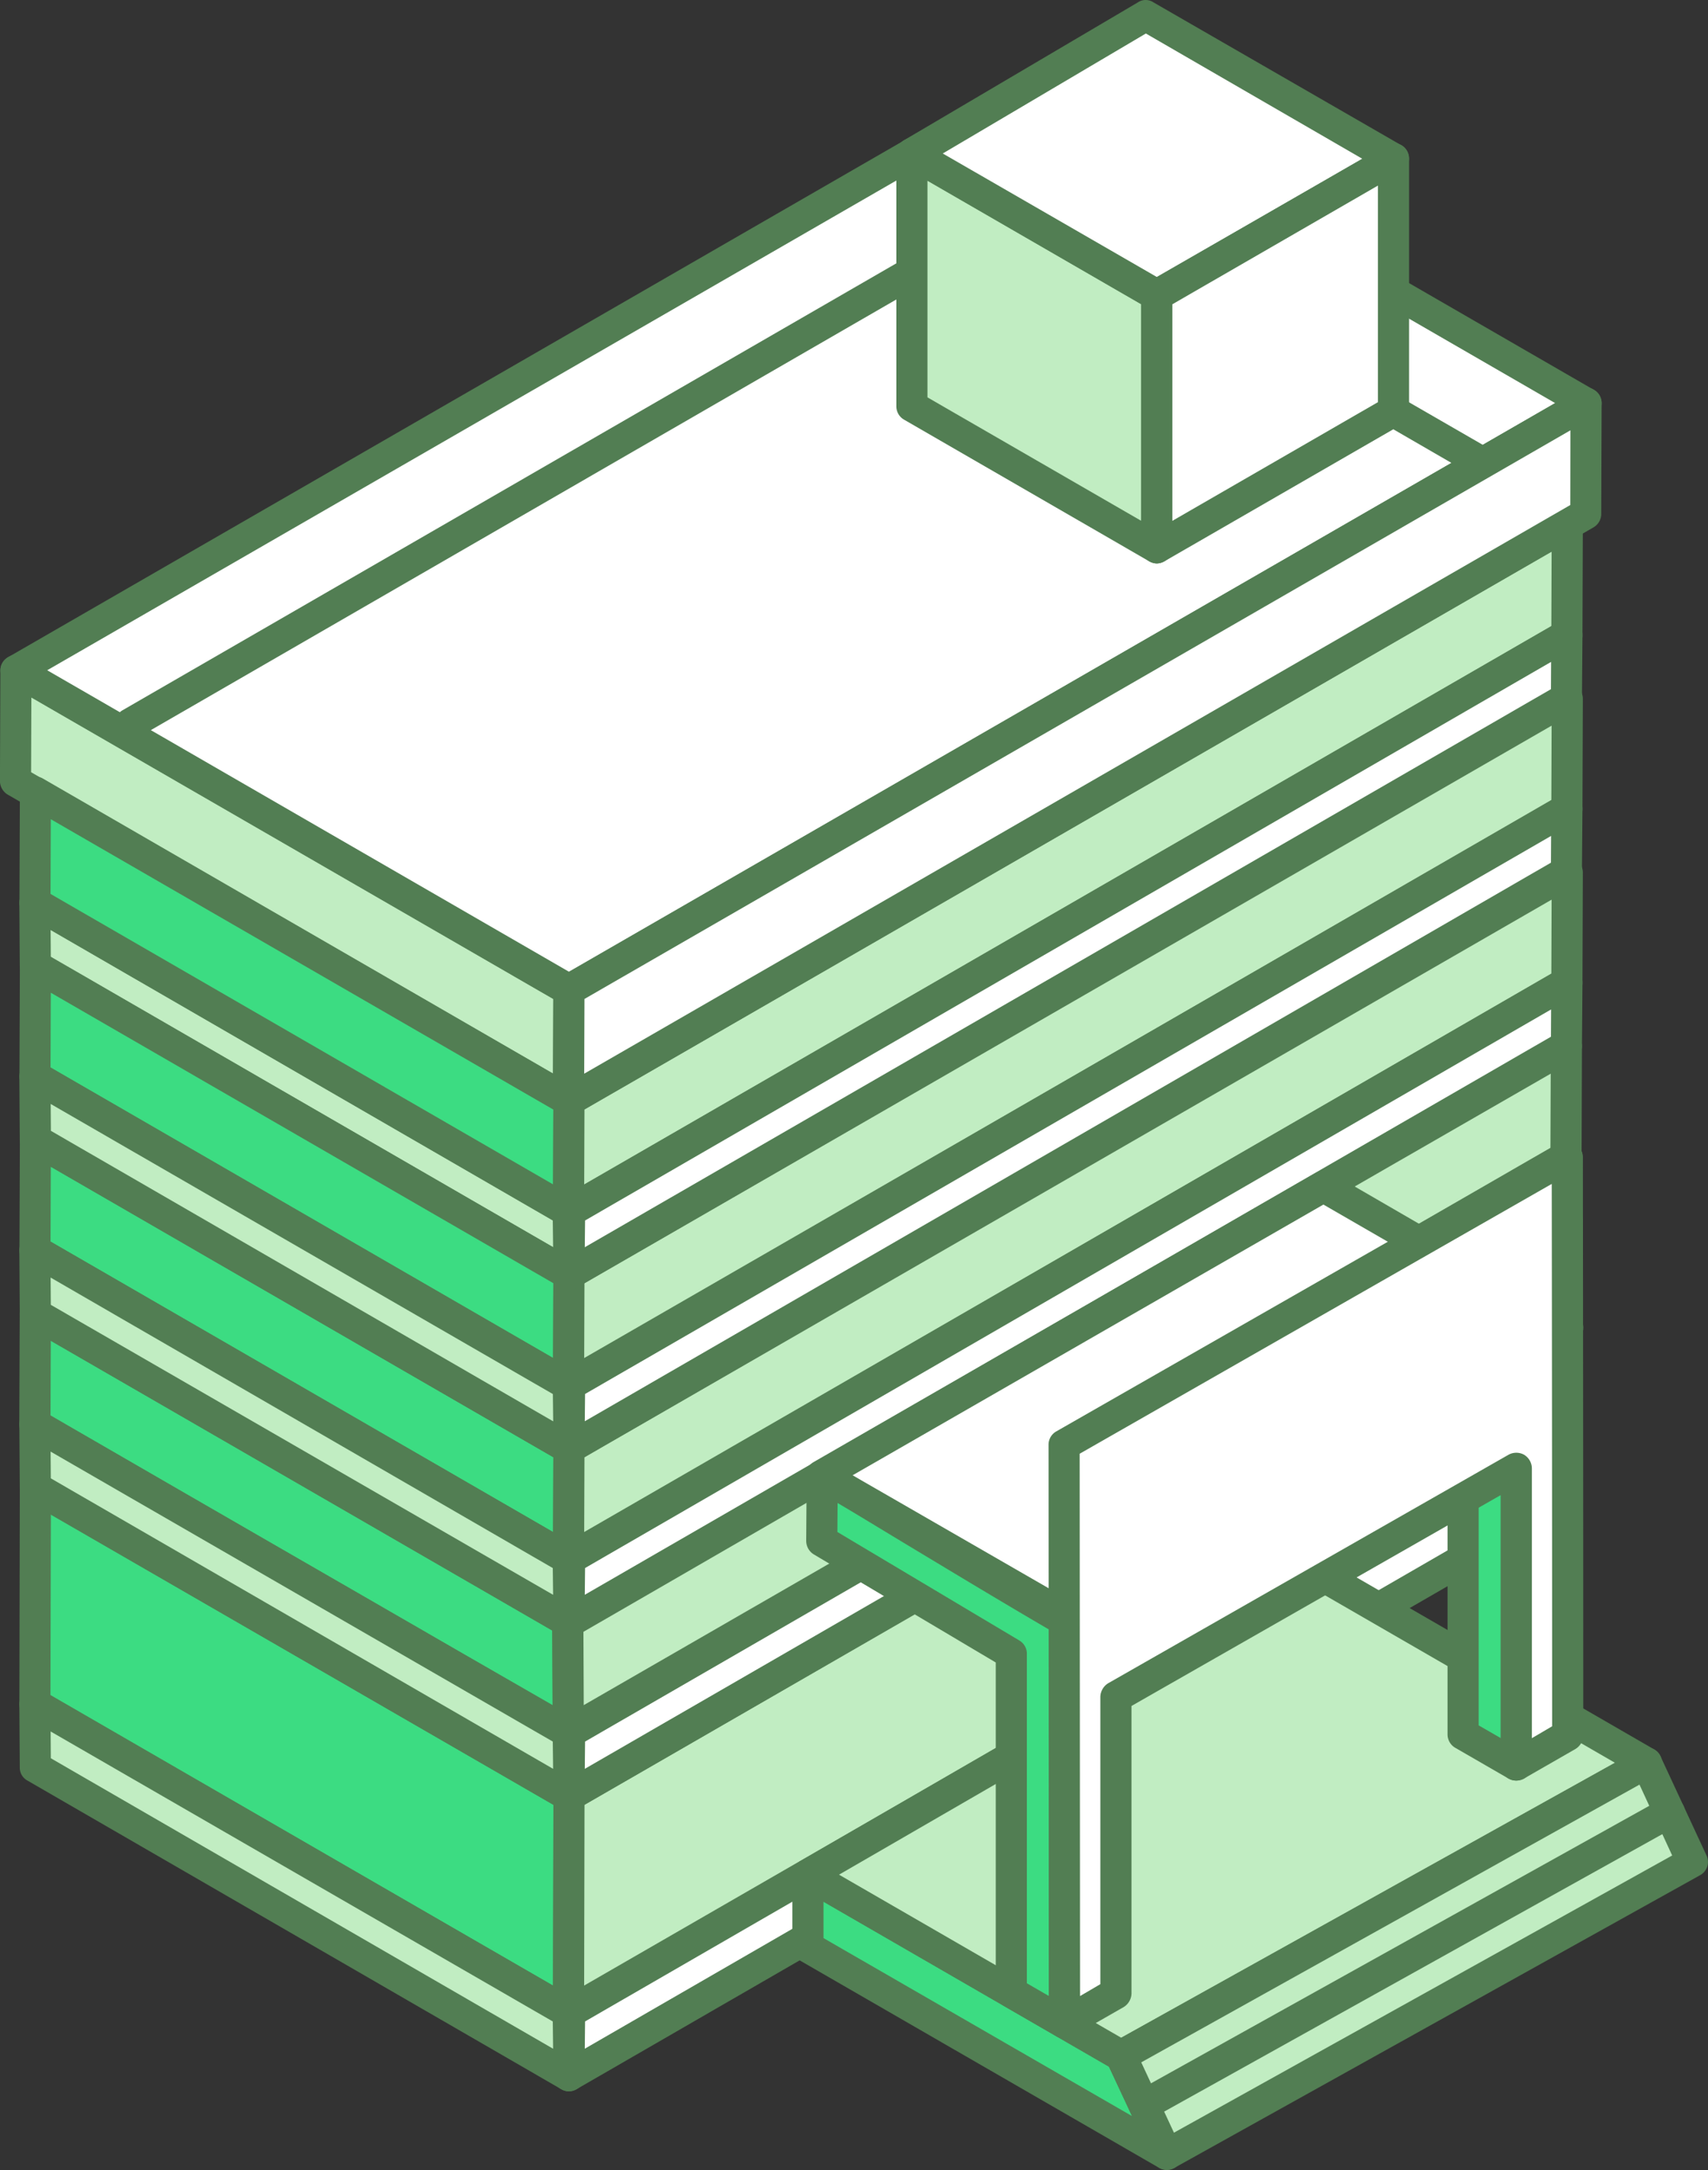 <svg xmlns="http://www.w3.org/2000/svg" width="99.24" height="126.039" viewBox="0 0 99.24 126.039">
  <rect x="0" y="0" width="99.24" height="126.039" fill="#333333" stroke="none"/>
  <g id="Group_177947" data-name="Group 177947" transform="translate(494.409 -2067.552)">
    <path id="Path_117976" data-name="Path 117976" d="M-460.919,2151.108l-32.129-18.555.025-6.432,32.128,18.557Z" transform="translate(-0.456 -19.641)" fill="#c1edc2" fill-rule="evenodd"/>
    <path id="Path_117977" data-name="Path 117977" d="M-492.6,2131.591l30.322,17.51.015-4.339-30.323-17.51-.015,4.34Zm31.221,19.98a.95.95,0,0,1-.453-.123l-32.126-18.556a.926.926,0,0,1-.454-.792l.025-6.432a.888.888,0,0,1,.454-.762.808.808,0,0,1,.9,0l32.125,18.549a.9.9,0,0,1,.455.793l-.028,6.408a.906.906,0,0,1-.451.792A.956.956,0,0,1-461.376,2151.57Z" transform="translate(0 -19.187)" fill="#527e53" fill-rule="evenodd"/>
    <path id="Path_117978" data-name="Path 117978" d="M-404.028,2076.777l29.867,17.256-2.792,1.607-27.074-15.625Z" transform="translate(-30.309 -3.094)" fill="#fff" fill-rule="evenodd"/>
    <path id="Path_117979" data-name="Path 117979" d="M-403.583,2079.036l26.171,15.11.984-.562-27.155-15.672v1.123Zm26.171,17.071a1.017,1.017,0,0,1-.454-.123l-27.07-15.648a.887.887,0,0,1-.457-.769v-3.239a.876.876,0,0,1,.457-.762.858.858,0,0,1,.9,0l29.873,17.248a.891.891,0,0,1,.446.77.9.9,0,0,1-.446.792l-2.8,1.607A1.008,1.008,0,0,1-377.412,2096.107Z" transform="translate(-29.851 -2.645)" fill="#527e53" fill-rule="evenodd"/>
    <path id="Path_117980" data-name="Path 117980" d="M-486.868,2111.2l-2.8-1.607,56.919-32.82v3.239Z" transform="translate(-1.591 -3.094)" fill="#fff" fill-rule="evenodd"/>
    <path id="Path_117981" data-name="Path 117981" d="M-488.313,2109.148l.988.592,53.213-30.7v-1.123l-54.2,31.235Zm.988,2.531a.924.924,0,0,1-.451-.131l-2.8-1.607a.9.9,0,0,1-.454-.792.885.885,0,0,1,.454-.761l56.919-32.82a.861.861,0,0,1,.9,0,.874.874,0,0,1,.453.762v3.239a.95.95,0,0,1-.455.792l-54.121,31.188A.912.912,0,0,1-487.324,2111.678Z" transform="translate(-1.134 -2.645)" fill="#527e53" fill-rule="evenodd"/>
    <path id="Path_117982" data-name="Path 117982" d="M-458.844,2128.765l-28.036-16.21,55.049-31.75,28.039,16.21Z" transform="translate(-2.525 -4.444)" fill="#fff" fill-rule="evenodd"/>
    <path id="Path_117983" data-name="Path 117983" d="M-485.527,2112.108l26.226,15.164,53.237-30.7-26.224-15.163-53.24,30.7Zm26.226,17.1a1.042,1.042,0,0,1-.451-.122l-28.036-16.188a.915.915,0,0,1-.453-.792.911.911,0,0,1,.453-.784l55.05-31.728a.881.881,0,0,1,.9,0l28.034,16.179a.907.907,0,0,1,.454.792.937.937,0,0,1-.454.792l-55.044,31.728A1.063,1.063,0,0,1-459.3,2129.209Z" transform="translate(-2.069 -3.998)" fill="#527e53" fill-rule="evenodd"/>
    <path id="Path_117984" data-name="Path 117984" d="M-460.883,2127.485l-32.128-18.556,59.1-34.073,32.129,18.555Z" transform="translate(-0.469 -2.45)" fill="#fff" fill-rule="evenodd"/>
    <path id="Path_117985" data-name="Path 117985" d="M-491.655,2108.475l30.315,17.51,57.3-33.028-30.322-17.51-57.29,33.028Zm30.315,19.479a.95.95,0,0,1-.451-.131l-32.128-18.556a.9.9,0,0,1-.454-.792.88.88,0,0,1,.454-.762l59.1-34.073a.807.807,0,0,1,.905,0l32.121,18.547a.885.885,0,0,1,.455.77.891.891,0,0,1-.455.792l-59.1,34.074A.948.948,0,0,1-461.34,2127.954Z" transform="translate(-0.012 -1.995)" fill="#527e53" fill-rule="evenodd"/>
    <path id="Path_117986" data-name="Path 117986" d="M-460.328,2168.03l-31-17.918-.024-3.678,30.992,17.918Z" transform="translate(-1.024 -26.453)" fill="#c1edc2" fill-rule="evenodd"/>
    <path id="Path_117987" data-name="Path 117987" d="M-490.888,2149.141l29.183,16.849-.019-1.554-29.177-16.871.012,1.576Zm30.1,19.325a.744.744,0,0,1-.451-.131l-31-17.886a.948.948,0,0,1-.454-.792l-.025-3.655a.888.888,0,0,1,.451-.792.841.841,0,0,1,.908,0l30.993,17.895a.945.945,0,0,1,.454.792l.033,3.646a.89.89,0,0,1-.451.792A.756.756,0,0,1-460.785,2168.467Z" transform="translate(-0.567 -25.998)" fill="#527e53" fill-rule="evenodd"/>
    <path id="Path_117988" data-name="Path 117988" d="M-460.352,2161.123l-31-17.918.024-6.4,31,17.886Z" transform="translate(-1.024 -23.224)" fill="#3cdc82" fill-rule="evenodd"/>
    <path id="Path_117989" data-name="Path 117989" d="M-490.905,2142.23l29.2,16.871.015-4.346-29.2-16.864-.015,4.338Zm30.1,19.319a.927.927,0,0,1-.453-.1l-31-17.918a.9.9,0,0,1-.454-.792l.025-6.432a.9.9,0,0,1,.454-.769.877.877,0,0,1,.9,0l31,17.917a.887.887,0,0,1,.455.769l-.028,6.432a.935.935,0,0,1-.451.792A.93.93,0,0,1-460.809,2161.549Z" transform="translate(-0.567 -22.758)" fill="#527e53" fill-rule="evenodd"/>
    <path id="Path_117990" data-name="Path 117990" d="M-444.7,2153.278l.021-6.432,58-33.435-.023,6.432Z" transform="translate(-16.669 -15.379)" fill="#c1edc2" fill-rule="evenodd"/>
    <path id="Path_117991" data-name="Path 117991" d="M-444.239,2146.919l-.015,4.346,56.194-32.419.015-4.331-56.195,32.4Zm-.923,6.794a.941.941,0,0,1-.457-.1.936.936,0,0,1-.451-.793l.023-6.432a.94.94,0,0,1,.454-.792l58-33.434a.951.951,0,0,1,.909,0,.947.947,0,0,1,.454.792l-.023,6.432a.851.851,0,0,1-.454.761l-58,33.466A.939.939,0,0,1-445.162,2153.713Z" transform="translate(-16.211 -14.921)" fill="#527e53" fill-rule="evenodd"/>
    <path id="Path_117992" data-name="Path 117992" d="M-460.352,2176.317l-31-17.917.024-6.432,31,17.917Z" transform="translate(-1.024 -28.309)" fill="#3cdc82" fill-rule="evenodd"/>
    <path id="Path_117993" data-name="Path 117993" d="M-490.905,2157.4l29.2,16.872.015-4.34-29.2-16.871-.015,4.34Zm30.1,19.348a.953.953,0,0,1-.453-.131l-31-17.887a.973.973,0,0,1-.454-.792l.025-6.431a.937.937,0,0,1,.454-.792.937.937,0,0,1,.9,0l31,17.918a.9.9,0,0,1,.455.792l-.028,6.431a.893.893,0,0,1-.451.761A.96.96,0,0,1-460.809,2176.751Z" transform="translate(-0.567 -27.851)" fill="#527e53" fill-rule="evenodd"/>
    <path id="Path_117994" data-name="Path 117994" d="M-444.7,2168.472l.021-6.431,58-33.466-.023,6.431Z" transform="translate(-16.669 -20.464)" fill="#c1edc2" fill-rule="evenodd"/>
    <path id="Path_117995" data-name="Path 117995" d="M-444.239,2162.1l-.015,4.34,56.194-32.389.015-4.339-56.195,32.388Zm-.923,6.817a.964.964,0,0,1-.457-.131.906.906,0,0,1-.451-.792l.023-6.4a.911.911,0,0,1,.454-.792l58-33.436a.85.85,0,0,1,.909,0,.911.911,0,0,1,.454.793l-.023,6.4a.889.889,0,0,1-.454.792l-58,33.435A.967.967,0,0,1-445.162,2168.913Z" transform="translate(-16.211 -20.013)" fill="#527e53" fill-rule="evenodd"/>
    <path id="Path_117996" data-name="Path 117996" d="M-460.352,2191.491l-31-17.887.024-6.439,31,17.9Z" transform="translate(-1.024 -33.405)" fill="#3cdc82" fill-rule="evenodd"/>
    <path id="Path_117997" data-name="Path 117997" d="M-490.905,2172.612l29.2,16.871.015-4.339-29.2-16.871-.015,4.339Zm30.1,19.349a.964.964,0,0,1-.453-.131l-31-17.917a.889.889,0,0,1-.454-.793l.025-6.408a.9.9,0,0,1,.454-.784.934.934,0,0,1,.9,0l31,17.918a.874.874,0,0,1,.455.785l-.028,6.408a.907.907,0,0,1-.451.793A.972.972,0,0,1-460.809,2191.961Z" transform="translate(-0.567 -32.951)" fill="#527e53" fill-rule="evenodd"/>
    <path id="Path_117998" data-name="Path 117998" d="M-444.7,2183.65l.021-6.431,58-33.435-.023,6.432Z" transform="translate(-16.669 -25.564)" fill="#c1edc2" fill-rule="evenodd"/>
    <path id="Path_117999" data-name="Path 117999" d="M-444.239,2177.3l-.015,4.339,56.194-32.419.015-4.308-56.195,32.389Zm-.923,6.817a.97.97,0,0,1-.457-.131.907.907,0,0,1-.451-.793l.023-6.431a.879.879,0,0,1,.454-.761l58-33.466a.95.95,0,0,1,.909,0,.948.948,0,0,1,.454.792l-.023,6.432a.936.936,0,0,1-.454.792l-58,33.435A.974.974,0,0,1-445.162,2184.116Z" transform="translate(-16.211 -25.107)" fill="#527e53" fill-rule="evenodd"/>
    <path id="Path_118000" data-name="Path 118000" d="M-460.352,2228.046l-31-17.918.024-12.579,31,17.911Z" transform="translate(-1.024 -43.595)" fill="#3cdc82" fill-rule="evenodd"/>
    <path id="Path_118001" data-name="Path 118001" d="M-490.909,2209.162l29.2,16.849.023-10.494-29.2-16.871-.024,10.517Zm30.1,19.318a1.034,1.034,0,0,1-.453-.123l-31-17.894a.925.925,0,0,1-.454-.793l.025-12.578a.929.929,0,0,1,.454-.792.935.935,0,0,1,.9,0l31,17.917a.894.894,0,0,1,.455.785l-.028,12.586a.891.891,0,0,1-.451.769A1.042,1.042,0,0,1-460.809,2228.48Z" transform="translate(-0.567 -43.137)" fill="#527e53" fill-rule="evenodd"/>
    <path id="Path_118002" data-name="Path 118002" d="M-444.7,2220.2l.024-12.586,58-33.459-.023,12.609Z" transform="translate(-16.669 -35.75)" fill="#c1edc2" fill-rule="evenodd"/>
    <path id="Path_118003" data-name="Path 118003" d="M-444.236,2207.679l-.021,10.494,56.2-32.4.015-10.486-56.191,32.388Zm-.926,12.963a.753.753,0,0,1-.457-.123.9.9,0,0,1-.451-.769l.027-12.586a.9.9,0,0,1,.453-.785l58-33.436a.848.848,0,0,1,.909,0,.889.889,0,0,1,.454.762l-.023,12.609a.9.9,0,0,1-.454.769l-58,33.435A.751.751,0,0,1-445.162,2220.642Z" transform="translate(-16.211 -35.299)" fill="#527e53" fill-rule="evenodd"/>
    <path id="Path_118004" data-name="Path 118004" d="M-460.367,2206.635l-.027-6.4-30.939-17.895-.024,6.432C-475.2,2198.112-476.511,2197.35-460.367,2206.635Z" transform="translate(-1.024 -38.494)" fill="#3cdc82" fill-rule="evenodd"/>
    <path id="Path_118005" data-name="Path 118005" d="M-490.905,2187.8c12.934,7.485,14.425,8.323,23.537,13.586l5.634,3.239-.019-4.34-29.138-16.817-.015,4.332Zm30.082,19.3a.968.968,0,0,1-.453-.13l-7-4.031c-9.214-5.309-10.635-6.123-23.991-13.833a.9.9,0,0,1-.454-.792l.025-6.432a.9.9,0,0,1,.454-.769.827.827,0,0,1,.9,0l30.939,17.87a.88.88,0,0,1,.457.762l.024,6.432a.906.906,0,0,1-.451.792A.968.968,0,0,1-460.823,2207.1Z" transform="translate(-0.567 -38.039)" fill="#527e53" fill-rule="evenodd"/>
    <path id="Path_118006" data-name="Path 118006" d="M-483.48,2116a.928.928,0,0,1-.781-.454.924.924,0,0,1,.33-1.254l52.435-30.273a.9.9,0,0,1,.9.031l26.157,15.086a.921.921,0,0,1,.33,1.246.928.928,0,0,1-1.238.331l-25.7-14.855-51.982,30.018A.962.962,0,0,1-483.48,2116Z" transform="translate(-3.362 -5.486)" fill="#527e53" fill-rule="evenodd"/>
    <path id="Path_118007" data-name="Path 118007" d="M-444.745,2198.807l-.027-6.4,58.024-33.413-.023,6.432Z" transform="translate(-16.646 -30.665)" fill="#c1edc2" fill-rule="evenodd"/>
    <path id="Path_118008" data-name="Path 118008" d="M-444.321,2192.458l.018,4.34,56.168-32.367.016-4.308-56.2,32.335Zm-.88,6.817a.974.974,0,0,1-.453-.131.9.9,0,0,1-.451-.762l-.027-6.431a.876.876,0,0,1,.457-.793l58.019-33.381a.813.813,0,0,1,.907,0,.87.87,0,0,1,.446.762l-.023,6.431a.944.944,0,0,1-.454.792l-57.969,33.382A.957.957,0,0,1-445.2,2199.275Z" transform="translate(-16.189 -30.211)" fill="#527e53" fill-rule="evenodd"/>
    <path id="Path_118009" data-name="Path 118009" d="M-444.673,2160.189l57.958-33.489.023-3.647-57.945,33.458Z" transform="translate(-16.679 -18.612)" fill="#fff" fill-rule="evenodd"/>
    <path id="Path_118010" data-name="Path 118010" d="M-444.192,2156.593l-.017,1.554,56.138-32.412.008-1.585-56.128,32.443Zm-.938,4.031a.77.77,0,0,1-.457-.131.892.892,0,0,1-.447-.792l.037-3.646a.932.932,0,0,1,.457-.792l57.947-33.458a.934.934,0,0,1,.9,0,.89.89,0,0,1,.454.792l-.031,3.669a.882.882,0,0,1-.453.77l-57.954,33.458A.743.743,0,0,1-445.129,2160.623Z" transform="translate(-16.223 -18.155)" fill="#527e53" fill-rule="evenodd"/>
    <path id="Path_118011" data-name="Path 118011" d="M-460.328,2183.209l-31-17.9-.024-3.669,30.992,17.917Z" transform="translate(-1.024 -31.554)" fill="#c1edc2" fill-rule="evenodd"/>
    <path id="Path_118012" data-name="Path 118012" d="M-490.888,2164.325-461.7,2181.2l-.019-1.585-29.177-16.848.012,1.561Zm30.1,19.349a.953.953,0,0,1-.451-.131l-31-17.918a.9.9,0,0,1-.454-.77l-.025-3.67a.916.916,0,0,1,.451-.792.952.952,0,0,1,.908,0l30.993,17.918a.9.9,0,0,1,.454.761l.033,3.677a.89.89,0,0,1-.451.792A.968.968,0,0,1-460.785,2183.674Z" transform="translate(-0.567 -31.096)" fill="#527e53" fill-rule="evenodd"/>
    <path id="Path_118013" data-name="Path 118013" d="M-444.673,2175.352l57.958-33.458.023-3.677-57.945,33.489Z" transform="translate(-16.679 -23.697)" fill="#fff" fill-rule="evenodd"/>
    <path id="Path_118014" data-name="Path 118014" d="M-444.192,2171.762l-.017,1.585,56.138-32.443.008-1.554-56.128,32.412Zm-.938,4.062a.989.989,0,0,1-.457-.131.892.892,0,0,1-.447-.792l.037-3.678a.894.894,0,0,1,.457-.762L-387.594,2137a.832.832,0,0,1,.9,0,.871.871,0,0,1,.454.762l-.031,3.677a.92.92,0,0,1-.453.792l-57.954,33.458A.951.951,0,0,1-445.129,2175.824Z" transform="translate(-16.223 -23.247)" fill="#527e53" fill-rule="evenodd"/>
    <path id="Path_118015" data-name="Path 118015" d="M-460.328,2198.418l-31-17.917-.024-3.647,30.992,17.886Z" transform="translate(-1.024 -36.655)" fill="#c1edc2" fill-rule="evenodd"/>
    <path id="Path_118016" data-name="Path 118016" d="M-490.888,2179.53l29.183,16.841-.019-1.554-29.177-16.872.012,1.585Zm30.1,19.318a.921.921,0,0,1-.451-.1l-31-17.918a.9.9,0,0,1-.454-.77l-.025-3.669a.873.873,0,0,1,.451-.793.892.892,0,0,1,.908,0l30.993,17.91a.88.88,0,0,1,.454.769l.033,3.678a.947.947,0,0,1-.451.793A.936.936,0,0,1-460.785,2198.847Z" transform="translate(-0.567 -36.192)" fill="#527e53" fill-rule="evenodd"/>
    <path id="Path_118017" data-name="Path 118017" d="M-460.328,2213.6l-31-17.91-.024-3.677,30.992,17.917Z" transform="translate(-1.024 -41.74)" fill="#c1edc2" fill-rule="evenodd"/>
    <path id="Path_118018" data-name="Path 118018" d="M-490.888,2194.7l29.183,16.872-.019-1.585-29.177-16.84.012,1.554Zm30.1,19.349a.951.951,0,0,1-.451-.131l-31-17.887a.949.949,0,0,1-.454-.792l-.025-3.677a.858.858,0,0,1,.451-.761.813.813,0,0,1,.908,0l30.993,17.887a.915.915,0,0,1,.454.792l.033,3.647a.891.891,0,0,1-.451.792A.966.966,0,0,1-460.785,2214.051Z" transform="translate(-0.567 -41.285)" fill="#527e53" fill-rule="evenodd"/>
    <path id="Path_118019" data-name="Path 118019" d="M-444.673,2205.764l57.958-33.482.023-3.646-57.945,33.457Z" transform="translate(-16.679 -33.899)" fill="#fff" fill-rule="evenodd"/>
    <path id="Path_118020" data-name="Path 118020" d="M-444.192,2202.144l-.017,1.585,56.138-32.413.008-1.584-56.128,32.412Zm-.938,4.063a.99.99,0,0,1-.457-.131.894.894,0,0,1-.447-.792l.037-3.647a.9.9,0,0,1,.457-.792l57.947-33.458a.933.933,0,0,1,.9,0,.89.89,0,0,1,.454.792l-.031,3.67a.883.883,0,0,1-.453.769l-57.954,33.458A.951.951,0,0,1-445.129,2206.206Z" transform="translate(-16.223 -33.441)" fill="#527e53" fill-rule="evenodd"/>
    <path id="Path_118021" data-name="Path 118021" d="M-444.673,2190.561l57.958-33.458.023-3.677-57.945,33.458Z" transform="translate(-16.679 -28.798)" fill="#fff" fill-rule="evenodd"/>
    <path id="Path_118022" data-name="Path 118022" d="M-444.192,2186.964l-.017,1.554,56.138-32.412.008-1.585-56.128,32.443Zm-.938,4.031a.955.955,0,0,1-.457-.1.95.95,0,0,1-.447-.793l.037-3.677a.869.869,0,0,1,.457-.769l57.947-33.481a.933.933,0,0,1,.9,0,.919.919,0,0,1,.454.792l-.031,3.678a.88.88,0,0,1-.453.761l-57.954,33.489A.92.92,0,0,1-445.129,2191Z" transform="translate(-16.223 -28.34)" fill="#527e53" fill-rule="evenodd"/>
    <path id="Path_118023" data-name="Path 118023" d="M-460.328,2238.07l-31-17.918-.024-3.678,30.992,17.918Z" transform="translate(-1.024 -49.941)" fill="#c1edc2" fill-rule="evenodd"/>
    <path id="Path_118024" data-name="Path 118024" d="M-490.888,2219.155l29.183,16.872-.019-1.585L-490.9,2217.6l.012,1.554Zm30.1,19.349a.934.934,0,0,1-.451-.131l-31-17.917a.852.852,0,0,1-.454-.762l-.025-3.678a.943.943,0,0,1,.451-.792.95.95,0,0,1,.908,0l30.993,17.917a.908.908,0,0,1,.454.77l.033,3.677a.876.876,0,0,1-.451.784A.949.949,0,0,1-460.785,2238.5Z" transform="translate(-0.567 -49.483)" fill="#527e53" fill-rule="evenodd"/>
    <path id="Path_118025" data-name="Path 118025" d="M-444.673,2230.218l57.958-33.489.023-3.67-57.945,33.482Z" transform="translate(-16.679 -42.089)" fill="#fff" fill-rule="evenodd"/>
    <path id="Path_118026" data-name="Path 118026" d="M-444.192,2226.592l-.017,1.585,56.138-32.412.008-1.585-56.128,32.412Zm-.938,4.063a.975.975,0,0,1-.457-.131.879.879,0,0,1-.447-.784l.037-3.678a.9.9,0,0,1,.457-.769l57.947-33.458a.83.83,0,0,1,.9,0,.891.891,0,0,1,.454.792l-.031,3.647a.893.893,0,0,1-.453.792l-57.954,33.457A.938.938,0,0,1-445.129,2230.655Z" transform="translate(-16.223 -41.634)" fill="#527e53" fill-rule="evenodd"/>
    <path id="Path_118027" data-name="Path 118027" d="M-404.592,2082.245a.911.911,0,0,1-.9-.924v-6.916a.9.9,0,0,1,.9-.893.9.9,0,0,1,.907.893v6.916A.911.911,0,0,1-404.592,2082.245Z" transform="translate(-29.818 -1.999)" fill="#527e53" fill-rule="evenodd"/>
    <path id="Path_118028" data-name="Path 118028" d="M-402.923,2247.6l-7.36-4.23-13.5-7.816.006-4.185,18.193,10.517Z" transform="translate(-23.683 -54.937)" fill="#3cdc82" fill-rule="evenodd"/>
    <path id="Path_118029" data-name="Path 118029" d="M-423.334,2234.6l17.929,10.34-1.339-2.863-16.588-9.593,0,2.115Zm19.957,13.478a.956.956,0,0,1-.451-.131l-20.865-12.039a.906.906,0,0,1-.451-.8l0-4.186a.919.919,0,0,1,.454-.785.939.939,0,0,1,.9,0l18.194,10.509a.922.922,0,0,1,.367.408l2.669,5.716a.9.9,0,0,1-.211,1.054A.931.931,0,0,1-403.378,2248.074Z" transform="translate(-23.228 -54.483)" fill="#527e53" fill-rule="evenodd"/>
    <path id="Path_118030" data-name="Path 118030" d="M-405.586,2233.147l-18.193-10.517,29.95-17.325,18.776,10.847Z" transform="translate(-23.686 -46.196)" fill="#c1edc2" fill-rule="evenodd"/>
    <path id="Path_118031" data-name="Path 118031" d="M-422.429,2222.172l16.393,9.47,28.688-15.971-16.937-9.778-28.144,16.279Zm16.387,11.409a.948.948,0,0,1-.453-.123l-18.191-10.494a.913.913,0,0,1-.454-.792.917.917,0,0,1,.451-.785l29.954-17.333a.943.943,0,0,1,.9,0l18.776,10.848a.887.887,0,0,1,.447.792.9.9,0,0,1-.462.793l-30.532,16.995A.865.865,0,0,1-406.042,2233.581Z" transform="translate(-23.229 -45.738)" fill="#527e53" fill-rule="evenodd"/>
    <path id="Path_118032" data-name="Path 118032" d="M-396.406,2238.62l30.533-17,2.669,5.716-30.536,16.994Z" transform="translate(-32.865 -51.668)" fill="#c1edc2" fill-rule="evenodd"/>
    <path id="Path_118033" data-name="Path 118033" d="M-395.69,2238.543l1.9,4.085,28.949-16.1-1.9-4.116-28.952,16.133Zm1.493,6.225a1.087,1.087,0,0,1-.276-.023.9.9,0,0,1-.541-.485l-2.669-5.716a.907.907,0,0,1,.382-1.177l30.532-16.994a.868.868,0,0,1,.716-.077.887.887,0,0,1,.539.485l2.669,5.747a.879.879,0,0,1-.377,1.146l-30.536,16.994A.867.867,0,0,1-394.2,2244.768Z" transform="translate(-32.409 -51.208)" fill="#527e53" fill-rule="evenodd"/>
    <path id="Path_118034" data-name="Path 118034" d="M-408.475,2196.15l29.239-16.718-14.2-8.193-29.168,16.771Z" transform="translate(-24.08 -34.772)" fill="#fff" fill-rule="evenodd"/>
    <path id="Path_118035" data-name="Path 118035" d="M-421.246,2187.552l12.315,7.094,27.42-15.672-12.382-7.146-27.354,15.724Zm12.313,9.032a.945.945,0,0,1-.455-.1l-14.124-8.14a.9.9,0,0,1-.456-.792.9.9,0,0,1,.456-.769l29.172-16.795a.943.943,0,0,1,.9,0l14.2,8.225a.87.87,0,0,1,.447.761.894.894,0,0,1-.455.793l-29.237,16.717A.925.925,0,0,1-408.933,2196.585Z" transform="translate(-23.622 -34.314)" fill="#527e53" fill-rule="evenodd"/>
    <path id="Path_118036" data-name="Path 118036" d="M-408.463,2228.281l-3.1-1.786V2206.84l-11.007-6.555.02-3.777c4.977,2.961,9.091,5.516,14.083,8.4Z" transform="translate(-24.093 -43.246)" fill="#3cdc82" fill-rule="evenodd"/>
    <path id="Path_118037" data-name="Path 118037" d="M-411.11,2225.526l1.281.738v-21.287c-3.056-1.786-5.8-3.447-8.637-5.155-1.187-.715-2.393-1.455-3.642-2.192l-.012,1.684,10.569,6.3a.891.891,0,0,1,.441.761v19.149Zm2.189,3.216a.956.956,0,0,1-.455-.131l-3.092-1.785a.9.9,0,0,1-.451-.792v-19.141l-10.573-6.278a.929.929,0,0,1-.441-.793l.027-3.8a.887.887,0,0,1,.46-.769.891.891,0,0,1,.908,0c1.749,1.046,3.392,2.046,5.009,3.016,2.967,1.808,5.828,3.524,9.058,5.409a.889.889,0,0,1,.451.769v23.372a.891.891,0,0,1-.451.792A.954.954,0,0,1-408.921,2228.742Z" transform="translate(-23.634 -42.783)" fill="#527e53" fill-rule="evenodd"/>
    <path id="Path_118038" data-name="Path 118038" d="M-363.419,2209.08l-3.093-1.785v-23.381l3.093,1.786Z" transform="translate(-42.89 -39.022)" fill="#3cdc82" fill-rule="evenodd"/>
    <path id="Path_118039" data-name="Path 118039" d="M-366.058,2206.331l1.285.739v-21.287l-1.285-.739v21.287Zm2.185,3.209a.957.957,0,0,1-.454-.124l-3.092-1.784a.9.9,0,0,1-.447-.792v-23.38a.891.891,0,0,1,.447-.769.841.841,0,0,1,.907,0l3.093,1.793a.886.886,0,0,1,.455.762v23.38a.908.908,0,0,1-.455.792A.978.978,0,0,1-363.873,2209.54Z" transform="translate(-42.436 -38.567)" fill="#527e53" fill-rule="evenodd"/>
    <path id="Path_118040" data-name="Path 118040" d="M-398.374,2200.013l23.259-13.271v17.226l2.986-1.709c0-10.109,0-23.48-.023-33.589l-29.236,16.695.028,13.6v19.979l2.987-1.708Z" transform="translate(-31.194 -33.91)" fill="#fff" fill-rule="evenodd"/>
    <path id="Path_118041" data-name="Path 118041" d="M-398.829,2216.78h0Zm-2.108-31.342.022,31.5,1.18-.692v-16.687a.957.957,0,0,1,.458-.792l23.26-13.271a.938.938,0,0,1,.9,0,.938.938,0,0,1,.455.793v15.671l1.177-.692c0-9.517-.008-21.8-.023-31.5l-27.429,15.671Zm-.879,33.974a.958.958,0,0,1-.455-.131.894.894,0,0,1-.453-.792l-.021-33.581a.886.886,0,0,1,.454-.769l29.237-16.718a.939.939,0,0,1,.9,0,.937.937,0,0,1,.454.792c.015,10.11.023,23.48.023,33.589a.938.938,0,0,1-.455.786l-2.985,1.715a.95.95,0,0,1-.908,0,.9.9,0,0,1-.446-.792v-15.671l-21.454,12.248v16.694a.959.959,0,0,1-.451.793l-2.99,1.708A.956.956,0,0,1-401.816,2219.411Z" transform="translate(-30.74 -33.453)" fill="#527e53" fill-rule="evenodd"/>
    <path id="Path_118042" data-name="Path 118042" d="M-400.465,2103.854l-14.229-8.217v-14.671l14.229,8.216Z" transform="translate(-26.732 -4.499)" fill="#c1edc2" fill-rule="evenodd"/>
    <path id="Path_118043" data-name="Path 118043" d="M-414.243,2094.675l12.417,7.17v-12.578l-12.417-7.171v12.579Zm13.323,9.647a.94.94,0,0,1-.451-.131l-14.226-8.217a.893.893,0,0,1-.455-.792v-14.672a.886.886,0,0,1,.455-.769.833.833,0,0,1,.9,0l14.227,8.217a.889.889,0,0,1,.454.769V2103.4a.915.915,0,0,1-.454.792A.94.94,0,0,1-400.92,2104.322Z" transform="translate(-26.277 -4.044)" fill="#527e53" fill-rule="evenodd"/>
    <path id="Path_118044" data-name="Path 118044" d="M-400.465,2085.138l-14.229-8.216,13.592-8.016,14.393,8.324Z" transform="translate(-26.732 -0.454)" fill="#fff" fill-rule="evenodd"/>
    <path id="Path_118045" data-name="Path 118045" d="M-413.353,2076.467l12.433,7.171,11.948-6.862-12.582-7.278-11.8,6.969Zm12.433,9.14a.95.95,0,0,1-.451-.13l-14.226-8.224a.88.88,0,0,1-.455-.762.9.9,0,0,1,.445-.792l13.589-8.009a.812.812,0,0,1,.907,0l14.392,8.293a.892.892,0,0,1,.453.793.9.9,0,0,1-.453.785l-13.752,7.917A.95.95,0,0,1-400.92,2085.607Z" transform="translate(-26.277 0)" fill="#527e53" fill-rule="evenodd"/>
    <path id="Path_118046" data-name="Path 118046" d="M-393.285,2089.338l13.756-7.908-.007,14.671-13.749,7.909Z" transform="translate(-33.912 -4.654)" fill="#fff" fill-rule="evenodd"/>
    <path id="Path_118047" data-name="Path 118047" d="M-392.838,2089.419V2102l11.944-6.893v-12.579l-11.944,6.894Zm-.9,15.055a.956.956,0,0,1-.454-.131.919.919,0,0,1-.452-.792v-14.671a.888.888,0,0,1,.455-.769l13.754-7.932a.95.95,0,0,1,.908,0,.9.9,0,0,1,.445.793v14.671a.882.882,0,0,1-.453.77l-13.752,7.931A.938.938,0,0,1-393.742,2104.474Z" transform="translate(-33.455 -4.196)" fill="#527e53" fill-rule="evenodd"/>
    <path id="Path_118048" data-name="Path 118048" d="M-444.7,2143.279l.021-6.431,59.1-34.074-.03,6.432Z" transform="translate(-16.669 -11.812)" fill="#fff" fill-rule="evenodd"/>
    <path id="Path_118049" data-name="Path 118049" d="M-444.239,2136.931l-.015,4.338,57.294-33.028.007-4.339-57.287,33.028Zm-.923,6.808a.966.966,0,0,1-.457-.123.936.936,0,0,1-.451-.793l.023-6.431a.9.9,0,0,1,.454-.77l59.1-34.074a.845.845,0,0,1,.908,0,.893.893,0,0,1,.447.77l-.023,6.432a.908.908,0,0,1-.455.792l-59.1,34.074A.968.968,0,0,1-445.162,2143.74Z" transform="translate(-16.211 -11.357)" fill="#527e53" fill-rule="evenodd"/>
    <path id="Path_118050" data-name="Path 118050" d="M-394.855,2243.364a.876.876,0,0,1-.791-.462.891.891,0,0,1,.352-1.223l30.537-17a.924.924,0,0,1,1.222.361.89.89,0,0,1-.354,1.223l-30.531,17A.966.966,0,0,1-394.855,2243.364Z" transform="translate(-33.081 -52.658)" fill="#527e53" fill-rule="evenodd"/>
  </g>
</svg>
